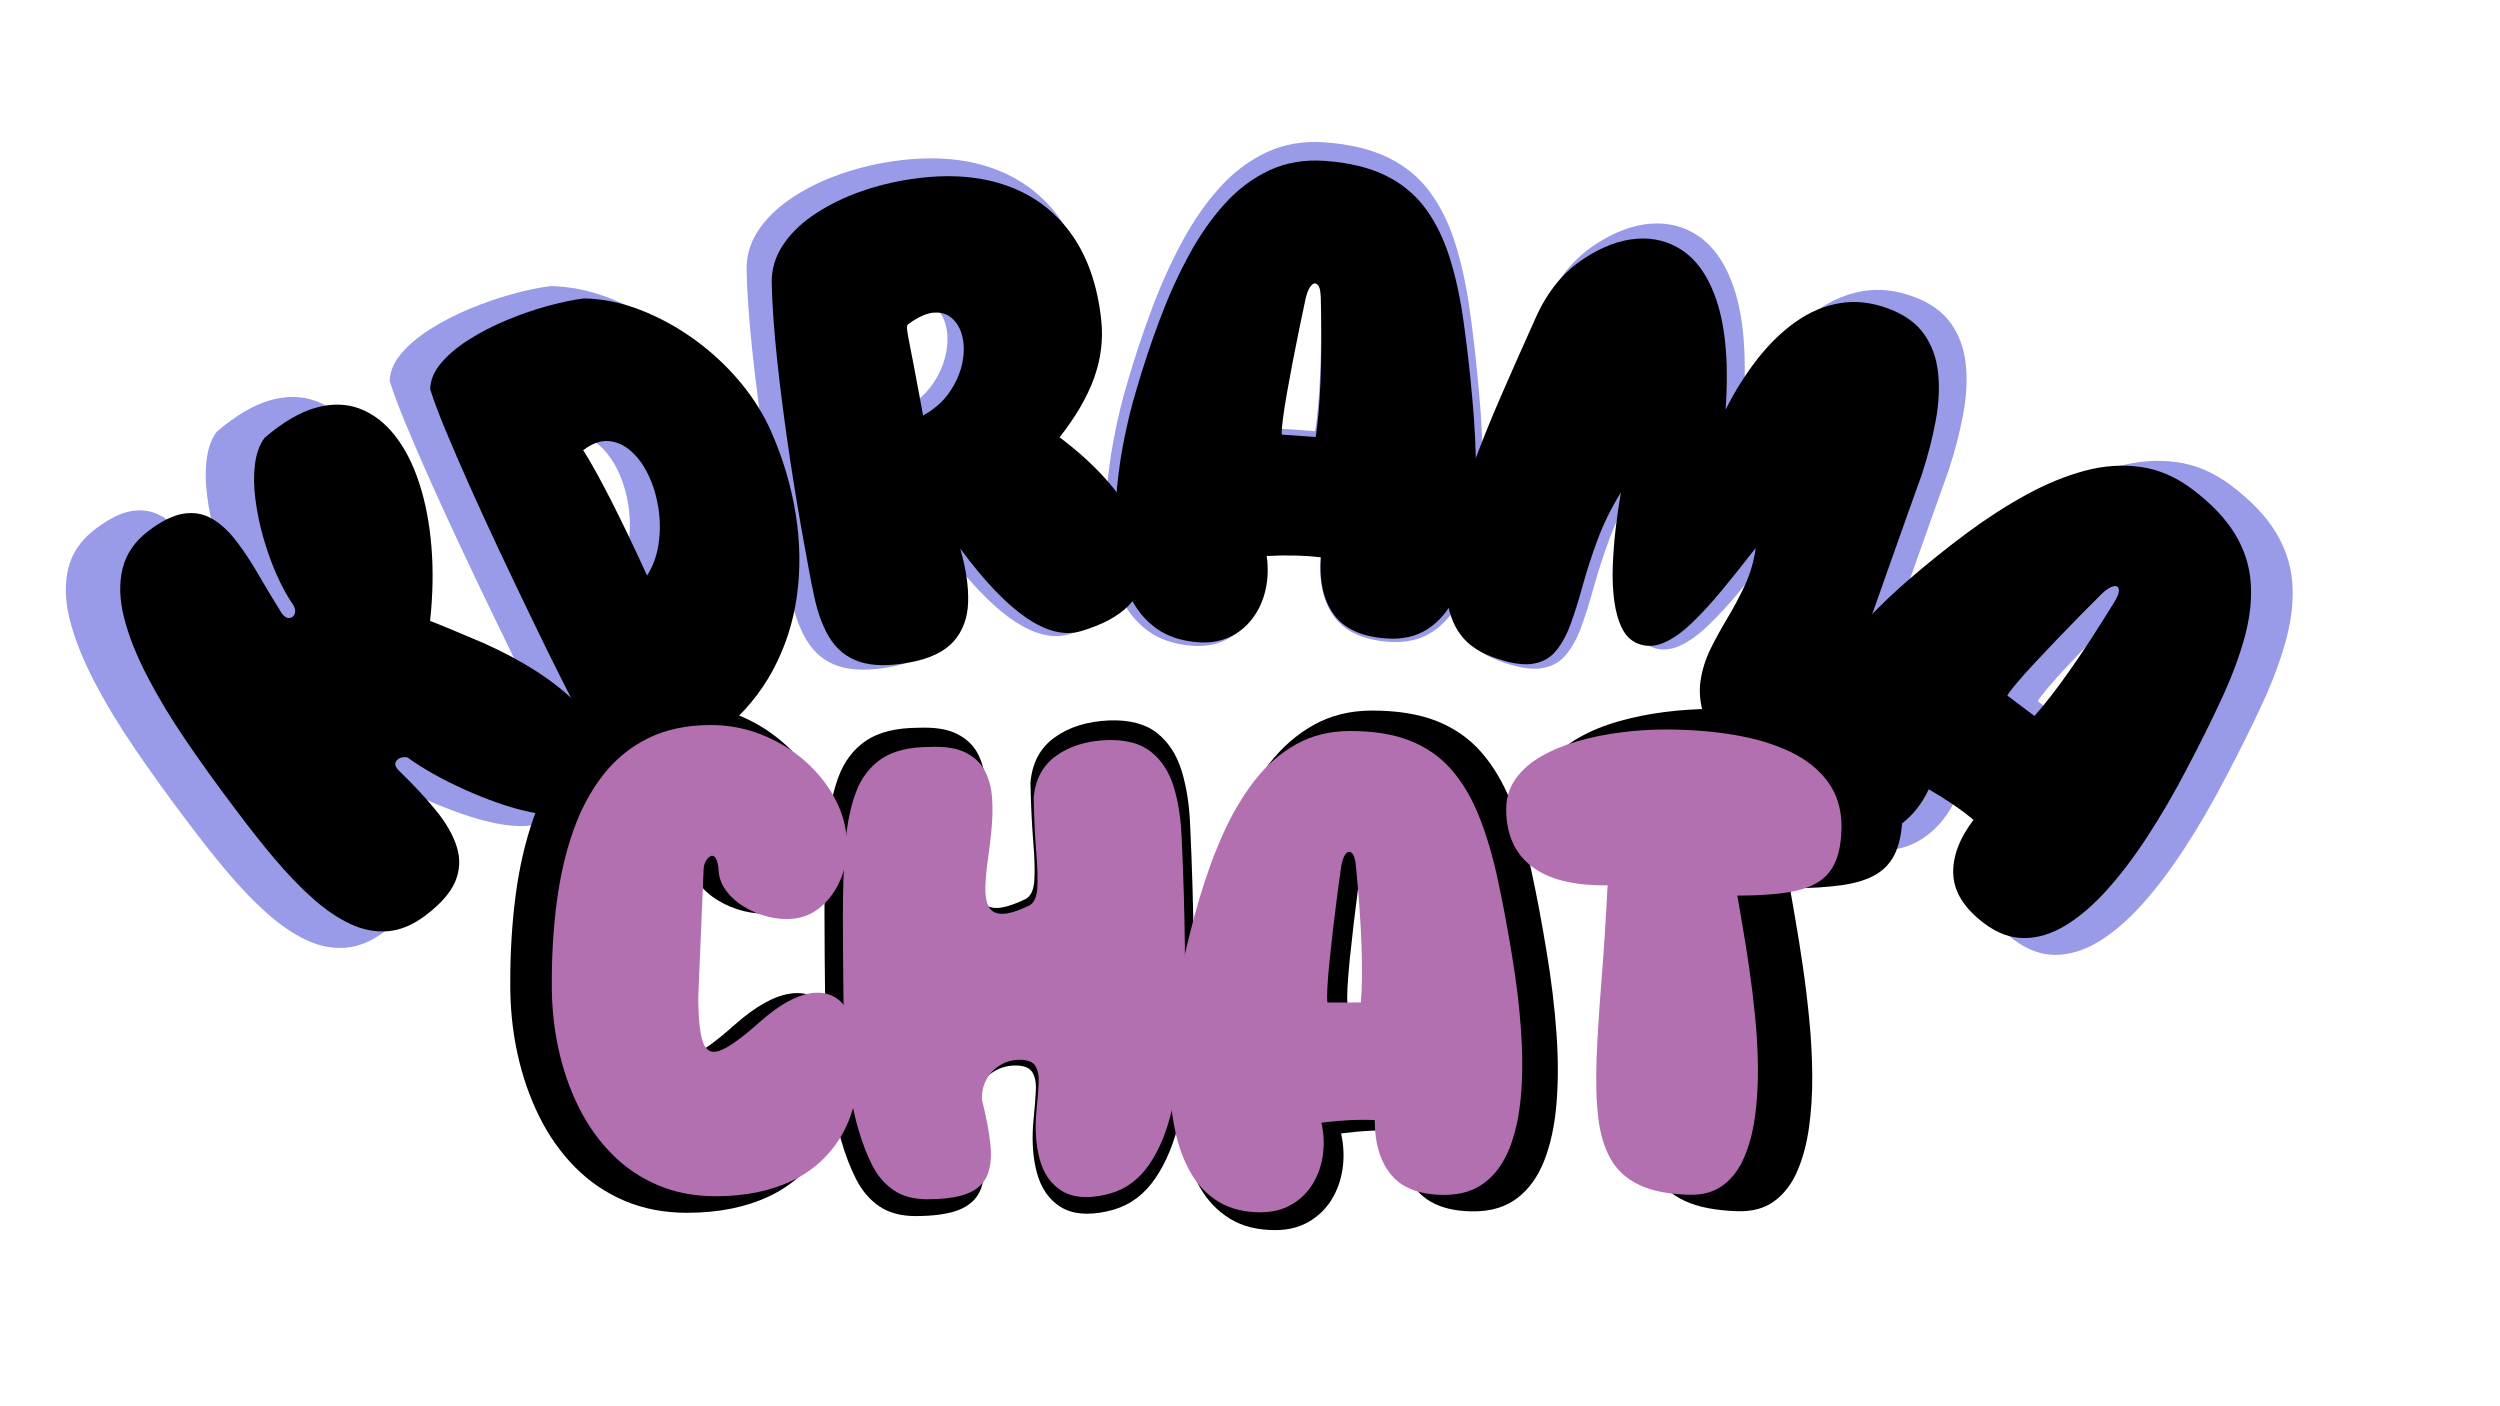<svg xmlns="http://www.w3.org/2000/svg" xmlns:xlink="http://www.w3.org/1999/xlink" width="1920" zoomAndPan="magnify" viewBox="0 0 1440 810" height="1080" preserveAspectRatio="xMidYMid meet" version="1.0"><defs><g/></defs><g fill="#999ae8" fill-opacity="1"><g transform="translate(172.165, 576.844)"><g><path d="M 52.391 -217.891 C 58.398 -215.617 69.156 -211.156 84.656 -204.5 C 96.133 -199.395 106.645 -193.797 116.188 -187.703 C 125.727 -181.609 133.844 -175.188 140.531 -168.438 C 147.227 -161.695 152.031 -154.785 154.938 -147.703 C 157.844 -140.617 158.395 -133.5 156.594 -126.344 C 154.801 -119.195 150.141 -112.219 142.609 -105.406 C 139.922 -102.895 136.047 -101.469 130.984 -101.125 C 125.922 -100.781 120.16 -101.258 113.703 -102.562 C 107.254 -103.863 100.52 -105.738 93.5 -108.188 C 86.488 -110.645 79.539 -113.43 72.656 -116.547 C 65.77 -119.66 59.398 -122.883 53.547 -126.219 C 47.691 -129.551 42.766 -132.711 38.766 -135.703 C 35.742 -136.117 33.547 -135.453 32.172 -133.703 C 30.805 -131.953 31.316 -129.914 33.703 -127.594 C 42.547 -119.07 50.016 -111.051 56.109 -103.531 C 62.203 -96.02 66.344 -88.727 68.531 -81.656 C 70.719 -74.594 70.395 -67.688 67.562 -60.938 C 64.738 -54.195 58.789 -47.391 49.719 -40.516 C 42.156 -34.785 34.609 -31.602 27.078 -30.969 C 19.547 -30.344 11.984 -31.797 4.391 -35.328 C -3.191 -38.867 -10.801 -44.047 -18.438 -50.859 C -26.07 -57.68 -33.742 -65.664 -41.453 -74.812 C -49.172 -83.957 -56.957 -93.812 -64.812 -104.375 C -75.488 -118.488 -85.422 -132.289 -94.609 -145.781 C -103.805 -159.27 -111.645 -172.281 -118.125 -184.812 C -124.613 -197.352 -129.227 -209.047 -131.969 -219.891 C -134.707 -230.742 -134.992 -240.602 -132.828 -249.469 C -130.672 -258.332 -125.461 -265.895 -117.203 -272.156 C -109.242 -278.188 -102.156 -281.648 -95.938 -282.547 C -89.719 -283.453 -84.055 -282.426 -78.953 -279.469 C -73.859 -276.508 -69.051 -272.098 -64.531 -266.234 C -60.02 -260.379 -55.555 -253.648 -51.141 -246.047 C -46.723 -238.441 -41.973 -230.547 -36.891 -222.359 C -35.43 -220.441 -33.945 -219.535 -32.438 -219.641 C -30.938 -219.754 -29.859 -220.531 -29.203 -221.969 C -28.555 -223.414 -28.77 -225.16 -29.844 -227.203 C -33.469 -232.391 -36.848 -238.52 -39.984 -245.594 C -43.117 -252.664 -45.805 -260.145 -48.047 -268.031 C -50.285 -275.914 -51.895 -283.691 -52.875 -291.359 C -53.852 -299.035 -53.922 -306.086 -53.078 -312.516 C -52.234 -318.941 -50.316 -324.156 -47.328 -328.156 C -36.367 -337.57 -26.078 -343.625 -16.453 -346.312 C -6.836 -349 1.973 -348.82 9.984 -345.781 C 18.004 -342.738 25.051 -337.363 31.125 -329.656 C 37.195 -321.957 42.109 -312.391 45.859 -300.953 C 49.609 -289.523 52.062 -276.754 53.219 -262.641 C 54.383 -248.535 54.109 -233.617 52.391 -217.891 Z M 52.391 -217.891 "/></g></g></g><g fill="#999ae8" fill-opacity="1"><g transform="translate(316.345, 462.424)"><g><path d="M 113.734 -216.969 C 120.805 -200.738 125.672 -184.27 128.328 -167.562 C 130.992 -150.863 131.242 -134.562 129.078 -118.656 C 126.922 -102.758 122.117 -87.844 114.672 -73.906 C 107.234 -59.969 97.004 -47.676 83.984 -37.031 C 78.578 -34.258 72.727 -31.781 66.438 -29.594 C 60.156 -27.406 53.836 -25.688 47.484 -24.438 C 41.129 -23.188 35.066 -22.609 29.297 -22.703 C 23.523 -22.805 18.504 -23.719 14.234 -25.438 C 9.973 -27.164 6.812 -29.926 4.75 -33.719 C -0.082 -43.207 -5.547 -54 -11.641 -66.094 C -17.742 -78.195 -24.051 -91 -30.562 -104.5 C -37.082 -118.008 -43.551 -131.566 -49.969 -145.172 C -56.383 -158.785 -62.379 -171.828 -67.953 -184.297 C -73.523 -196.766 -78.406 -208.051 -82.594 -218.156 C -86.789 -228.258 -89.883 -236.531 -91.875 -242.969 C -91.75 -248.383 -89.57 -253.602 -85.344 -258.625 C -81.125 -263.645 -75.586 -268.336 -68.734 -272.703 C -61.891 -277.078 -54.352 -280.984 -46.125 -284.422 C -37.906 -287.867 -29.703 -290.723 -21.516 -292.984 C -13.328 -295.254 -5.895 -296.805 0.781 -297.641 C 12.039 -297.441 23.352 -295.133 34.719 -290.719 C 46.094 -286.301 56.91 -280.395 67.172 -273 C 77.43 -265.602 86.578 -257.109 94.609 -247.516 C 102.648 -237.922 109.023 -227.738 113.734 -216.969 Z M 0.297 -206.188 C 9.453 -191.844 22.289 -166.68 38.812 -130.703 C 42.457 -136.566 44.773 -143.023 45.766 -150.078 C 46.754 -157.141 46.695 -164.223 45.594 -171.328 C 44.5 -178.43 42.551 -184.957 39.75 -190.906 C 36.957 -196.863 33.504 -201.707 29.391 -205.438 C 25.273 -209.164 20.738 -211.254 15.781 -211.703 C 10.82 -212.16 5.66 -210.32 0.297 -206.188 Z M 0.297 -206.188 "/></g></g></g><g fill="#999ae8" fill-opacity="1"><g transform="translate(453.067, 395.106)"><g><path d="M 150.359 -146.625 C 161.68 -138.156 171.367 -129.289 179.422 -120.031 C 187.484 -110.77 193.523 -101.625 197.547 -92.594 C 201.578 -83.562 203.207 -74.992 202.438 -66.891 C 201.676 -58.785 198.125 -51.516 191.781 -45.078 C 185.438 -38.648 175.859 -33.555 163.047 -29.797 C 143.391 -24.148 119.211 -40.742 90.516 -79.578 C 94.016 -67.492 95.602 -56.695 95.281 -47.188 C 94.969 -37.688 92.035 -29.828 86.484 -23.609 C 80.941 -17.391 72.016 -13.156 59.703 -10.906 C 47.516 -8.688 37.551 -8.863 29.812 -11.438 C 22.082 -14.008 16.008 -18.938 11.594 -26.219 C 7.176 -33.508 3.883 -43.062 1.719 -54.875 C 1.301 -56.469 0.633 -59.781 -0.281 -64.812 C -1.207 -69.852 -2.336 -76.039 -3.672 -83.375 C -5.016 -90.719 -6.391 -98.598 -7.797 -107.016 C -9.203 -115.43 -10.535 -123.77 -11.797 -132.031 C -15.316 -155.551 -18.008 -176.297 -19.875 -194.266 C -21.75 -212.242 -22.805 -227.504 -23.047 -240.047 C -23.078 -247.891 -20.938 -255.156 -16.625 -261.844 C -12.32 -268.539 -6.383 -274.539 1.188 -279.844 C 8.758 -285.156 17.352 -289.656 26.969 -293.344 C 36.582 -297.031 46.625 -299.766 57.094 -301.547 C 79.281 -305.336 98.836 -304.539 115.766 -299.156 C 132.691 -293.77 146.305 -284.145 156.609 -270.281 C 166.91 -256.426 173.203 -238.648 175.484 -216.953 C 176.711 -205.359 175.285 -193.848 171.203 -182.422 C 167.117 -171.004 160.172 -159.07 150.359 -146.625 Z M 58.922 -214.547 C 58.504 -213.961 58.359 -212.973 58.484 -211.578 C 58.617 -210.191 59.047 -207.703 59.766 -204.109 C 60.484 -200.516 61.52 -195.176 62.875 -188.094 C 64.238 -181.008 66 -171.562 68.156 -159.75 C 74.688 -163.383 79.844 -167.863 83.625 -173.188 C 87.406 -178.508 90 -184.023 91.406 -189.734 C 92.812 -195.453 93.062 -200.766 92.156 -205.672 C 91.258 -210.586 89.344 -214.547 86.406 -217.547 C 83.477 -220.555 79.723 -221.961 75.141 -221.766 C 70.555 -221.566 65.148 -219.16 58.922 -214.547 Z M 58.922 -214.547 "/></g></g></g><g fill="#999ae8" fill-opacity="1"><g transform="translate(620.787, 356.756)"><g><path d="M 231.125 -130.891 C 232.625 -114.68 233.348 -99.223 233.297 -84.516 C 233.254 -69.816 232.258 -56.391 230.312 -44.234 C 228.363 -32.086 225.258 -21.602 221 -12.781 C 216.75 -3.969 211.164 2.691 204.25 7.203 C 197.344 11.723 188.969 13.629 179.125 12.922 C 164.375 11.848 153.883 7.031 147.656 -1.531 C 141.426 -10.094 138.828 -21.555 139.859 -35.922 C 135.086 -36.523 129.977 -36.895 124.531 -37.031 C 119.094 -37.164 113.328 -37.078 107.234 -36.766 C 108.223 -29.578 107.977 -22.773 106.5 -16.359 C 105.031 -9.941 102.469 -4.27 98.812 0.656 C 95.164 5.594 90.551 9.379 84.969 12.016 C 79.395 14.66 73.082 15.727 66.031 15.219 C 55.938 14.488 47.539 11.723 40.844 6.922 C 34.156 2.129 28.938 -4.133 25.188 -11.875 C 21.438 -19.625 18.875 -28.457 17.5 -38.375 C 16.125 -48.301 15.77 -58.816 16.438 -69.922 C 17.113 -81.035 18.523 -92.281 20.672 -103.656 C 22.828 -115.039 25.5 -126.066 28.688 -136.734 C 32.883 -151.129 37.57 -165.238 42.75 -179.062 C 47.938 -192.883 53.742 -205.742 60.172 -217.641 C 66.609 -229.535 73.82 -239.914 81.812 -248.781 C 89.812 -257.645 98.828 -264.41 108.859 -269.078 C 118.891 -273.754 130.023 -275.648 142.266 -274.766 C 156.629 -273.723 168.68 -270.852 178.422 -266.156 C 188.16 -261.469 196.129 -255.035 202.328 -246.859 C 208.523 -238.68 213.461 -228.879 217.141 -217.453 C 220.816 -206.023 223.68 -193.07 225.734 -178.594 C 227.797 -164.125 229.594 -148.223 231.125 -130.891 Z M 116.297 -109.875 L 136.734 -108.406 C 138.141 -117.426 139.117 -128.859 139.672 -142.703 C 140.234 -156.547 140.301 -172.863 139.875 -191.656 C 139.812 -195.977 139.191 -198.781 138.016 -200.062 C 136.836 -201.344 135.562 -201.273 134.188 -199.859 C 132.812 -198.441 131.688 -195.926 130.812 -192.312 C 129.664 -187.062 128.41 -181.129 127.047 -174.516 C 125.68 -167.898 124.344 -161.188 123.031 -154.375 C 121.719 -147.562 120.523 -141.117 119.453 -135.047 C 118.379 -128.973 117.551 -123.703 116.969 -119.234 C 116.395 -114.773 116.172 -111.656 116.297 -109.875 Z M 116.297 -109.875 "/></g></g></g><g fill="#999ae8" fill-opacity="1"><g transform="translate(804.751, 359.037)"><g><path d="M 266.719 54.125 C 263.789 61.938 259.566 68.25 254.047 73.062 C 248.523 77.883 242.375 81.219 235.594 83.062 C 228.82 84.906 222.129 85.191 215.516 83.922 C 208.91 82.648 203 79.785 197.781 75.328 C 192.57 70.879 188.805 64.91 186.484 57.422 C 184.086 49.785 183.391 42.641 184.391 35.984 C 185.398 29.336 187.441 22.91 190.516 16.703 C 193.586 10.504 197 4.297 200.75 -1.922 C 204.5 -8.148 207.973 -14.711 211.172 -21.609 C 214.367 -28.516 216.52 -35.945 217.625 -43.906 C 210.562 -34.801 203.812 -26.359 197.375 -18.578 C 190.945 -10.805 184.836 -4.16 179.047 1.359 C 173.266 6.879 167.707 10.801 162.375 13.125 C 157.051 15.457 151.906 15.691 146.938 13.828 C 142.676 12.223 139.41 9.141 137.141 4.578 C 134.867 0.016 133.289 -5.5 132.406 -11.969 C 131.531 -18.445 131.234 -25.484 131.516 -33.078 C 131.805 -40.672 132.398 -48.281 133.297 -55.906 C 134.203 -63.531 135.242 -70.703 136.422 -77.422 C 130.504 -67.766 125.773 -58.129 122.234 -48.516 C 118.691 -38.91 115.723 -29.758 113.328 -21.062 C 110.941 -12.375 108.516 -4.645 106.047 2.125 C 103.578 8.895 100.5 14.395 96.812 18.625 C 93.133 22.852 88.266 25.312 82.203 26 C 76.141 26.695 68.191 25.203 58.359 21.516 C 49.254 18.098 42.547 12.941 38.234 6.047 C 33.93 -0.836 31.594 -9.176 31.219 -18.969 C 30.844 -28.77 32.035 -39.77 34.797 -51.969 C 37.555 -64.164 41.461 -77.281 46.516 -91.312 C 51.578 -105.344 57.488 -120.102 64.25 -135.594 C 71.008 -151.094 78.055 -166.984 85.391 -183.266 C 92.422 -198.734 102.082 -210.438 114.375 -218.375 C 125.125 -225.426 135.613 -229.359 145.844 -230.172 C 156.07 -230.984 165.281 -228.633 173.469 -223.125 C 181.664 -217.625 188.086 -208.805 192.734 -196.672 C 199.285 -179.629 201.535 -156.5 199.484 -127.281 C 205.234 -138.633 211.664 -148.848 218.781 -157.922 C 225.906 -166.992 233.641 -174.453 241.984 -180.297 C 250.328 -186.148 259.176 -189.852 268.531 -191.406 C 277.883 -192.957 287.648 -191.82 297.828 -188 C 307.18 -184.488 314.207 -179.457 318.906 -172.906 C 323.602 -166.352 326.457 -158.664 327.469 -149.844 C 328.488 -141.031 328.039 -131.375 326.125 -120.875 C 324.207 -110.383 321.375 -99.43 317.625 -88.016 C 315.438 -81.816 312.691 -74.133 309.391 -64.969 C 306.086 -55.812 302.555 -45.863 298.797 -35.125 C 295.035 -24.383 291.203 -13.531 287.297 -2.562 C 283.391 8.395 279.66 18.773 276.109 28.578 C 272.555 38.379 269.426 46.895 266.719 54.125 Z M 266.719 54.125 "/></g></g></g><g fill="#999ae8" fill-opacity="1"><g transform="translate(1016.399, 433.024)"><g><path d="M 265.156 15.641 C 257.613 30.055 249.828 43.422 241.797 55.734 C 233.773 68.055 225.645 78.789 217.406 87.938 C 209.164 97.082 200.863 104.203 192.5 109.297 C 184.145 114.391 175.836 116.953 167.578 116.984 C 159.328 117.016 151.266 114.062 143.391 108.125 C 131.578 99.219 125.383 89.477 124.812 78.906 C 124.238 68.332 128.285 57.297 136.953 45.797 C 133.266 42.691 129.176 39.602 124.688 36.531 C 120.195 33.469 115.301 30.41 110 27.359 C 106.938 33.93 103.039 39.508 98.312 44.094 C 93.594 48.688 88.359 52.062 82.609 54.219 C 76.867 56.383 70.938 57.062 64.812 56.25 C 58.695 55.438 52.816 52.898 47.172 48.641 C 39.098 42.547 33.551 35.672 30.531 28.016 C 27.52 20.359 26.539 12.258 27.594 3.719 C 28.656 -4.82 31.301 -13.629 35.531 -22.703 C 39.77 -31.785 45.188 -40.812 51.781 -49.781 C 58.383 -58.75 65.676 -67.422 73.656 -75.797 C 81.645 -84.18 89.875 -91.988 98.344 -99.219 C 109.695 -109.031 121.301 -118.332 133.156 -127.125 C 145.008 -135.926 156.867 -143.57 168.734 -150.062 C 180.598 -156.562 192.289 -161.359 203.812 -164.453 C 215.344 -167.555 226.586 -168.344 237.547 -166.812 C 248.504 -165.281 258.879 -160.82 268.672 -153.438 C 280.172 -144.758 288.734 -135.805 294.359 -126.578 C 299.992 -117.348 303.191 -107.617 303.953 -97.391 C 304.723 -87.16 303.547 -76.25 300.422 -64.656 C 297.305 -53.07 292.68 -40.645 286.547 -27.375 C 280.41 -14.102 273.281 0.234 265.156 15.641 Z M 157.328 -29.109 L 173.688 -16.766 C 179.758 -23.578 186.789 -32.645 194.781 -43.969 C 202.77 -55.289 211.691 -68.953 221.547 -84.953 C 223.828 -88.617 224.82 -91.305 224.531 -93.016 C 224.25 -94.734 223.145 -95.367 221.219 -94.922 C 219.301 -94.473 216.988 -92.973 214.281 -90.422 C 210.477 -86.641 206.203 -82.344 201.453 -77.531 C 196.711 -72.719 191.941 -67.805 187.141 -62.797 C 182.336 -57.797 177.832 -53.035 173.625 -48.516 C 169.426 -43.992 165.875 -40.016 162.969 -36.578 C 160.062 -33.148 158.18 -30.66 157.328 -29.109 Z M 157.328 -29.109 "/></g></g></g><g fill="#000000" fill-opacity="1"><g transform="translate(282.604, 698.773)"><g><path d="M 202.156 -82.953 C 202.195 -64.984 198.539 -49.832 191.188 -37.5 C 183.832 -25.164 173.516 -15.875 160.234 -9.625 C 146.961 -3.375 131.344 -0.234 113.375 -0.203 C 100.164 -0.18 88.129 -2.469 77.266 -7.062 C 66.41 -11.664 56.867 -18.129 48.641 -26.453 C 40.41 -34.785 33.531 -44.523 28 -55.672 C 22.469 -66.828 18.273 -78.945 15.422 -92.031 C 12.578 -105.125 11.207 -118.727 11.312 -132.844 C 11.281 -150.289 12.305 -167.004 14.391 -182.984 C 16.484 -198.973 19.859 -213.645 24.516 -227 C 29.172 -240.363 35.344 -251.988 43.031 -261.875 C 50.719 -271.77 60.07 -279.453 71.094 -284.922 C 82.125 -290.398 95.082 -293.156 109.969 -293.188 C 120.875 -293.207 131.332 -291.27 141.344 -287.375 C 151.363 -283.477 160.359 -278.07 168.328 -271.156 C 176.297 -264.238 182.66 -256.289 187.422 -247.312 C 192.191 -238.344 194.719 -228.789 195 -218.656 C 195.133 -211.469 193.828 -204.5 191.078 -197.75 C 188.328 -191.008 184.422 -185.359 179.359 -180.797 C 174.305 -176.234 168.379 -173.562 161.578 -172.781 C 156.441 -172.25 151.176 -172.648 145.781 -173.984 C 140.395 -175.328 135.359 -177.438 130.672 -180.312 C 125.984 -183.195 122.191 -186.688 119.297 -190.781 C 116.398 -194.883 114.945 -199.441 114.938 -204.453 C 114.414 -207.91 113.672 -210.117 112.703 -211.078 C 111.742 -212.047 110.719 -212.176 109.625 -211.469 C 108.539 -210.758 107.613 -209.633 106.844 -208.094 C 106.07 -206.551 105.688 -204.945 105.688 -203.281 L 102.391 -124.344 C 102.41 -110.613 103.414 -101.055 105.406 -95.672 C 107.406 -90.285 111.16 -88.754 116.672 -91.078 C 122.191 -93.398 130.203 -99.25 140.703 -108.625 C 152.504 -119.039 163.02 -124.961 172.25 -126.391 C 181.488 -127.828 188.773 -124.895 194.109 -117.594 C 199.453 -110.289 202.133 -98.742 202.156 -82.953 Z M 202.156 -82.953 "/></g></g></g><g fill="#000000" fill-opacity="1"><g transform="translate(463.669, 698.444)"><g><path d="M 221.938 -221.391 C 223 -198.297 223.645 -176.223 223.875 -155.172 C 224.113 -134.129 223.57 -114.688 222.25 -96.844 C 220.938 -79.008 218.461 -63.285 214.828 -49.672 C 211.203 -36.055 206.094 -25.039 199.5 -16.625 C 192.906 -8.207 184.41 -2.898 174.016 -0.703 C 162.848 1.754 153.926 0.906 147.25 -3.25 C 140.57 -7.406 136.004 -14.004 133.547 -23.047 C 131.098 -32.086 130.504 -42.707 131.766 -54.906 C 132.398 -60.938 132.805 -66.164 132.984 -70.594 C 133.172 -75.031 132.457 -78.492 130.844 -80.984 C 129.238 -83.484 126 -84.727 121.125 -84.719 C 116.758 -84.707 112.75 -83.609 109.094 -81.422 C 105.438 -79.242 102.582 -76.289 100.531 -72.562 C 98.488 -68.832 97.539 -64.594 97.688 -59.844 C 100.531 -48.688 102.312 -39.191 103.031 -31.359 C 103.75 -23.535 102.988 -17.18 100.75 -12.297 C 98.508 -7.422 94.438 -3.82 88.531 -1.5 C 82.633 0.82 74.363 1.992 63.719 2.016 C 55.375 2.023 48.441 0.176 42.922 -3.531 C 37.398 -7.25 32.93 -12.441 29.516 -19.109 C 26.109 -25.773 23.176 -33.406 20.719 -42 C 17.488 -53.164 15.219 -65.516 13.906 -79.047 C 12.594 -92.578 11.828 -107.172 11.609 -122.828 C 11.391 -138.484 11.266 -155.164 11.234 -172.875 C 11.203 -189.051 11.656 -203.688 12.594 -216.781 C 13.539 -229.875 15.703 -241.07 19.078 -250.375 C 22.461 -259.688 27.805 -266.816 35.109 -271.766 C 42.422 -276.723 52.492 -279.219 65.328 -279.25 C 74.691 -279.645 82.102 -278.469 87.562 -275.719 C 93.02 -272.969 97.004 -269.188 99.516 -264.375 C 102.023 -259.57 103.508 -254.086 103.969 -247.922 C 104.438 -241.766 104.359 -235.383 103.734 -228.781 C 103.109 -222.176 102.348 -215.758 101.453 -209.531 C 100.566 -203.301 100.031 -197.648 99.844 -192.578 C 99.664 -187.516 100.285 -183.441 101.703 -180.359 C 103.117 -177.285 105.785 -175.656 109.703 -175.469 C 113.617 -175.281 119.289 -176.93 126.719 -180.422 C 129.926 -181.953 131.719 -185.539 132.094 -191.188 C 132.469 -196.844 132.258 -204.414 131.469 -213.906 C 130.688 -223.406 130.156 -234.57 129.875 -247.406 C 130.75 -258.82 135.348 -267.551 143.672 -273.594 C 152.004 -279.645 162.523 -282.941 175.234 -283.484 C 186.91 -283.891 196.055 -281.5 202.672 -276.312 C 209.297 -271.133 214.062 -263.832 216.969 -254.406 C 219.875 -244.977 221.531 -233.973 221.938 -221.391 Z M 221.938 -221.391 "/></g></g></g><g fill="#000000" fill-opacity="1"><g transform="translate(666.679, 698.075)"><g><path d="M 224.188 -149.781 C 226.906 -133.5 228.789 -117.91 229.844 -103.016 C 230.906 -88.129 230.898 -74.461 229.828 -62.016 C 228.766 -49.566 226.41 -38.719 222.766 -29.469 C 219.117 -20.219 213.961 -13.051 207.297 -7.969 C 200.641 -2.895 192.305 -0.348 182.297 -0.328 C 167.285 -0.305 156.305 -4.395 149.359 -12.594 C 142.41 -20.789 138.926 -32.203 138.906 -46.828 C 134.031 -47.078 128.832 -47.066 123.312 -46.797 C 117.789 -46.535 111.953 -46.016 105.797 -45.234 C 107.348 -38.055 107.613 -31.16 106.594 -24.547 C 105.582 -17.93 103.41 -11.988 100.078 -6.719 C 96.754 -1.457 92.367 2.719 86.922 5.812 C 81.473 8.906 75.156 10.457 67.969 10.469 C 57.695 10.488 49 8.32 41.875 3.969 C 34.75 -0.383 28.992 -6.344 24.609 -13.906 C 20.234 -21.469 16.977 -30.219 14.844 -40.156 C 12.719 -50.102 11.578 -60.723 11.422 -72.016 C 11.273 -83.305 11.863 -94.789 13.188 -106.469 C 14.52 -118.156 16.395 -129.52 18.812 -140.562 C 21.988 -155.457 25.68 -170.094 29.891 -184.469 C 34.098 -198.844 39.016 -212.289 44.641 -224.812 C 50.266 -237.344 56.785 -248.395 64.203 -257.969 C 71.629 -267.539 80.242 -275.062 90.047 -280.531 C 99.859 -286.008 110.988 -288.758 123.438 -288.781 C 138.07 -288.812 150.492 -286.816 160.703 -282.797 C 170.91 -278.773 179.457 -272.852 186.344 -265.031 C 193.227 -257.207 198.957 -247.648 203.531 -236.359 C 208.102 -225.078 211.973 -212.191 215.141 -197.703 C 218.316 -183.211 221.332 -167.238 224.188 -149.781 Z M 109.5 -119.938 L 130.297 -119.969 C 131.047 -129.207 131.188 -140.852 130.719 -154.906 C 130.25 -168.957 129.094 -185.484 127.25 -204.484 C 126.863 -208.836 126.023 -211.617 124.734 -212.828 C 123.453 -214.047 122.172 -213.883 120.891 -212.344 C 119.609 -210.812 118.648 -208.188 118.016 -204.469 C 117.254 -199.07 116.43 -192.969 115.547 -186.156 C 114.66 -179.352 113.805 -172.453 112.984 -165.453 C 112.16 -158.461 111.43 -151.852 110.797 -145.625 C 110.172 -139.406 109.734 -134.02 109.484 -129.469 C 109.242 -124.914 109.25 -121.738 109.5 -119.938 Z M 109.5 -119.938 "/></g></g></g><g fill="#000000" fill-opacity="1"><g transform="translate(876.234, 697.694)"><g><path d="M 219.609 -228.906 C 219.492 -220.051 218.223 -212.797 215.797 -207.141 C 213.367 -201.492 209.625 -197.156 204.562 -194.125 C 199.5 -191.102 192.859 -189.004 184.641 -187.828 C 176.43 -186.66 166.488 -186.066 154.812 -186.047 C 155.594 -181.422 156.664 -175.195 158.031 -167.375 C 159.395 -159.551 160.789 -150.766 162.219 -141.016 C 163.645 -131.266 164.879 -121.031 165.922 -110.312 C 166.973 -99.594 167.539 -88.941 167.625 -78.359 C 167.707 -67.773 167.082 -57.734 165.75 -48.234 C 164.414 -38.734 162.148 -30.32 158.953 -23 C 155.766 -15.688 151.379 -9.969 145.797 -5.844 C 140.223 -1.727 133.203 0.207 124.734 -0.031 C 112.035 -0.395 101.801 -2.398 94.031 -6.047 C 86.258 -9.691 80.344 -14.973 76.281 -21.891 C 72.227 -28.805 69.582 -37.492 68.344 -47.953 C 67.113 -58.422 66.773 -70.711 67.328 -84.828 C 67.879 -98.941 68.875 -114.945 70.312 -132.844 C 71.75 -150.75 73.031 -170.617 74.156 -192.453 C 53.238 -192.148 37.508 -196.062 26.969 -204.188 C 16.426 -212.32 11.141 -224.148 11.109 -239.672 C 11.098 -246.859 13.047 -253.188 16.953 -258.656 C 20.859 -264.125 26.176 -268.785 32.906 -272.641 C 39.633 -276.504 47.266 -279.66 55.797 -282.109 C 64.328 -284.566 73.207 -286.379 82.438 -287.547 C 91.676 -288.723 100.723 -289.32 109.578 -289.344 C 124.586 -289.363 138.703 -288.297 151.922 -286.141 C 165.148 -283.984 176.836 -280.539 186.984 -275.812 C 197.141 -271.082 205.113 -264.836 210.906 -257.078 C 216.695 -249.328 219.598 -239.938 219.609 -228.906 Z M 219.609 -228.906 "/></g></g></g><g fill="#000000" fill-opacity="1"><g transform="translate(197.615, 565.992)"><g><path d="M 50.109 -208.344 C 55.848 -206.164 66.133 -201.898 80.969 -195.547 C 91.938 -190.672 101.977 -185.312 111.094 -179.469 C 120.207 -173.633 127.961 -167.492 134.359 -161.047 C 140.766 -154.598 145.359 -147.988 148.141 -141.219 C 150.922 -134.445 151.453 -127.645 149.734 -120.812 C 148.016 -113.977 143.555 -107.301 136.359 -100.781 C 133.785 -98.383 130.082 -97.02 125.25 -96.688 C 120.414 -96.352 114.91 -96.805 108.734 -98.047 C 102.555 -99.297 96.113 -101.094 89.406 -103.438 C 82.695 -105.789 76.051 -108.457 69.469 -111.438 C 62.895 -114.414 56.805 -117.5 51.203 -120.688 C 45.609 -123.883 40.891 -126.906 37.047 -129.75 C 34.18 -130.145 32.094 -129.504 30.781 -127.828 C 29.469 -126.16 29.957 -124.223 32.25 -122.016 C 40.688 -113.859 47.82 -106.18 53.656 -98.984 C 59.488 -91.797 63.445 -84.82 65.531 -78.062 C 67.625 -71.301 67.316 -64.695 64.609 -58.25 C 61.898 -51.812 56.211 -45.312 47.547 -38.75 C 40.316 -33.27 33.098 -30.227 25.891 -29.625 C 18.691 -29.02 11.461 -30.406 4.203 -33.781 C -3.055 -37.164 -10.332 -42.117 -17.625 -48.641 C -24.926 -55.172 -32.266 -62.805 -39.641 -71.547 C -47.016 -80.297 -54.445 -89.707 -61.938 -99.781 C -72.164 -113.281 -81.672 -126.477 -90.453 -139.375 C -99.242 -152.281 -106.738 -164.727 -112.938 -176.719 C -119.145 -188.719 -123.555 -199.898 -126.172 -210.266 C -128.797 -220.641 -129.07 -230.062 -127 -238.531 C -124.926 -247 -119.941 -254.227 -112.047 -260.219 C -104.43 -265.977 -97.648 -269.289 -91.703 -270.156 C -85.754 -271.02 -80.344 -270.035 -75.469 -267.203 C -70.594 -264.379 -65.992 -260.164 -61.672 -254.562 C -57.359 -248.957 -53.094 -242.52 -48.875 -235.25 C -44.664 -227.988 -40.125 -220.441 -35.25 -212.609 C -33.852 -210.773 -32.438 -209.91 -31 -210.016 C -29.57 -210.117 -28.547 -210.859 -27.922 -212.234 C -27.305 -213.617 -27.508 -215.289 -28.531 -217.25 C -31.988 -222.207 -35.211 -228.066 -38.203 -234.828 C -41.203 -241.586 -43.773 -248.738 -45.922 -256.281 C -48.066 -263.82 -49.602 -271.258 -50.531 -278.594 C -51.457 -285.926 -51.52 -292.664 -50.719 -298.812 C -49.914 -304.957 -48.086 -309.945 -45.234 -313.781 C -34.766 -322.781 -24.926 -328.562 -15.719 -331.125 C -6.52 -333.695 1.91 -333.523 9.578 -330.609 C 17.242 -327.703 23.977 -322.566 29.781 -315.203 C 35.582 -307.848 40.27 -298.703 43.844 -287.766 C 47.426 -276.828 49.773 -264.613 50.891 -251.125 C 52.004 -237.645 51.742 -223.383 50.109 -208.344 Z M 50.109 -208.344 "/></g></g></g><g fill="#000000" fill-opacity="1"><g transform="translate(335.632, 456.488)"><g><path d="M 108.766 -207.453 C 115.523 -191.941 120.176 -176.195 122.719 -160.219 C 125.258 -144.25 125.492 -128.656 123.422 -113.438 C 121.348 -98.227 116.754 -83.961 109.641 -70.641 C 102.535 -57.328 92.758 -45.582 80.312 -35.406 C 75.133 -32.75 69.539 -30.375 63.531 -28.281 C 57.52 -26.188 51.477 -24.539 45.406 -23.344 C 39.332 -22.156 33.535 -21.613 28.016 -21.719 C 22.504 -21.82 17.707 -22.695 13.625 -24.344 C 9.539 -25.988 6.508 -28.625 4.531 -32.25 C -0.07 -41.312 -5.289 -51.625 -11.125 -63.188 C -16.969 -74.758 -23 -87.004 -29.219 -99.922 C -35.445 -112.836 -41.629 -125.801 -47.766 -138.812 C -53.898 -151.832 -59.629 -164.301 -64.953 -176.219 C -70.273 -188.133 -74.941 -198.922 -78.953 -208.578 C -82.973 -218.242 -85.938 -226.156 -87.844 -232.312 C -87.727 -237.508 -85.648 -242.504 -81.609 -247.297 C -77.566 -252.098 -72.27 -256.582 -65.719 -260.75 C -59.164 -264.926 -51.957 -268.66 -44.094 -271.953 C -36.227 -275.254 -28.379 -277.984 -20.547 -280.141 C -12.723 -282.305 -5.625 -283.789 0.75 -284.594 C 11.508 -284.406 22.328 -282.195 33.203 -277.969 C 44.086 -273.738 54.43 -268.094 64.234 -261.031 C 74.035 -253.969 82.785 -245.848 90.484 -236.672 C 98.18 -227.504 104.273 -217.766 108.766 -207.453 Z M 0.297 -197.156 C 9.055 -183.426 21.32 -159.363 37.094 -124.969 C 40.594 -130.582 42.816 -136.758 43.766 -143.5 C 44.711 -150.25 44.66 -157.02 43.609 -163.812 C 42.566 -170.602 40.703 -176.844 38.016 -182.531 C 35.336 -188.219 32.031 -192.844 28.094 -196.406 C 24.164 -199.977 19.832 -201.984 15.094 -202.422 C 10.352 -202.859 5.422 -201.102 0.297 -197.156 Z M 0.297 -197.156 "/></g></g></g><g fill="#000000" fill-opacity="1"><g transform="translate(466.532, 392.075)"><g><path d="M 143.781 -140.188 C 154.602 -132.102 163.863 -123.629 171.562 -114.766 C 179.258 -105.898 185.035 -97.148 188.891 -88.516 C 192.742 -79.891 194.305 -71.695 193.578 -63.938 C 192.848 -56.188 189.445 -49.238 183.375 -43.094 C 177.312 -36.945 168.156 -32.078 155.906 -28.484 C 137.102 -23.086 113.988 -38.957 86.562 -76.094 C 89.895 -64.539 91.41 -54.219 91.109 -45.125 C 90.805 -36.039 88.004 -28.523 82.703 -22.578 C 77.398 -16.629 68.859 -12.582 57.078 -10.438 C 45.422 -8.301 35.895 -8.461 28.5 -10.922 C 21.113 -13.379 15.305 -18.094 11.078 -25.062 C 6.859 -32.031 3.719 -41.16 1.656 -52.453 C 1.258 -53.984 0.625 -57.156 -0.25 -61.969 C -1.133 -66.789 -2.219 -72.707 -3.5 -79.719 C -4.789 -86.738 -6.109 -94.27 -7.453 -102.312 C -8.797 -110.363 -10.066 -118.336 -11.266 -126.234 C -14.641 -148.723 -17.219 -168.562 -19 -185.75 C -20.789 -202.938 -21.801 -217.523 -22.031 -229.516 C -22.062 -237.016 -20.02 -243.969 -15.906 -250.375 C -11.789 -256.781 -6.109 -262.52 1.141 -267.594 C 8.391 -272.664 16.609 -276.961 25.797 -280.484 C 34.992 -284.004 44.594 -286.613 54.594 -288.312 C 75.801 -291.957 94.492 -291.203 110.672 -286.047 C 126.848 -280.891 139.863 -271.68 149.719 -258.422 C 159.582 -245.172 165.613 -228.18 167.812 -207.453 C 168.969 -196.359 167.594 -185.348 163.688 -174.422 C 159.789 -163.504 153.156 -152.094 143.781 -140.188 Z M 56.344 -205.141 C 55.945 -204.586 55.812 -203.641 55.938 -202.297 C 56.062 -200.961 56.469 -198.578 57.156 -195.141 C 57.844 -191.703 58.832 -186.602 60.125 -179.844 C 61.426 -173.082 63.109 -164.051 65.172 -152.75 C 71.422 -156.219 76.352 -160.492 79.969 -165.578 C 83.582 -170.672 86.055 -175.945 87.391 -181.406 C 88.734 -186.875 88.973 -191.957 88.109 -196.656 C 87.254 -201.352 85.426 -205.133 82.625 -208 C 79.832 -210.875 76.238 -212.219 71.844 -212.031 C 67.457 -211.844 62.289 -209.547 56.344 -205.141 Z M 56.344 -205.141 "/></g></g></g><g fill="#000000" fill-opacity="1"><g transform="translate(627.093, 355.398)"><g><path d="M 221.016 -125.156 C 222.441 -109.656 223.129 -94.875 223.078 -80.812 C 223.035 -66.75 222.078 -53.906 220.203 -42.281 C 218.336 -30.664 215.375 -20.645 211.312 -12.219 C 207.258 -3.789 201.926 2.578 195.312 6.891 C 188.695 11.203 180.68 13.02 171.266 12.344 C 157.172 11.332 147.145 6.734 141.188 -1.453 C 135.227 -9.641 132.742 -20.613 133.734 -34.375 C 129.172 -34.938 124.285 -35.281 119.078 -35.406 C 113.879 -35.539 108.359 -35.457 102.516 -35.156 C 103.484 -28.301 103.266 -21.801 101.859 -15.656 C 100.453 -9.508 98 -4.082 94.5 0.625 C 91 5.344 86.582 8.961 81.25 11.484 C 75.926 14.004 69.883 15.023 63.125 14.547 C 53.477 13.848 45.457 11.207 39.062 6.625 C 32.664 2.039 27.672 -3.953 24.078 -11.359 C 20.492 -18.766 18.047 -27.207 16.734 -36.688 C 15.422 -46.176 15.086 -56.234 15.734 -66.859 C 16.379 -77.484 17.727 -88.234 19.781 -99.109 C 21.832 -109.992 24.379 -120.535 27.422 -130.734 C 31.441 -144.516 35.926 -158.008 40.875 -171.219 C 45.832 -184.438 51.391 -196.734 57.547 -208.109 C 63.703 -219.484 70.598 -229.406 78.234 -237.875 C 85.879 -246.352 94.5 -252.828 104.094 -257.297 C 113.688 -261.766 124.332 -263.578 136.031 -262.734 C 149.77 -261.742 161.289 -259 170.594 -254.5 C 179.906 -250.008 187.52 -243.852 193.438 -236.031 C 199.363 -228.219 204.086 -218.848 207.609 -207.922 C 211.129 -197.004 213.875 -184.625 215.844 -170.781 C 217.82 -156.945 219.547 -141.738 221.016 -125.156 Z M 111.203 -105.062 L 130.734 -103.656 C 132.078 -112.281 133.016 -123.211 133.547 -136.453 C 134.086 -149.691 134.148 -165.289 133.734 -183.25 C 133.68 -187.375 133.094 -190.051 131.969 -191.281 C 130.844 -192.508 129.625 -192.445 128.312 -191.094 C 127 -189.738 125.91 -187.332 125.047 -183.875 C 123.973 -178.863 122.781 -173.195 121.469 -166.875 C 120.164 -160.551 118.883 -154.129 117.625 -147.609 C 116.363 -141.086 115.223 -134.926 114.203 -129.125 C 113.18 -123.32 112.395 -118.285 111.844 -114.016 C 111.301 -109.754 111.086 -106.77 111.203 -105.062 Z M 111.203 -105.062 "/></g></g></g><g fill="#000000" fill-opacity="1"><g transform="translate(803.209, 357.622)"><g><path d="M 255.016 51.75 C 252.211 59.219 248.176 65.254 242.906 69.859 C 237.633 74.461 231.758 77.648 225.281 79.422 C 218.801 81.191 212.398 81.469 206.078 80.25 C 199.754 79.039 194.098 76.305 189.109 72.047 C 184.129 67.785 180.531 62.07 178.312 54.906 C 176.02 47.594 175.352 40.758 176.312 34.406 C 177.281 28.051 179.227 21.906 182.156 15.969 C 185.094 10.039 188.352 4.102 191.938 -1.844 C 195.531 -7.801 198.859 -14.078 201.922 -20.672 C 204.984 -27.273 207.035 -34.379 208.078 -41.984 C 201.328 -33.297 194.879 -25.227 188.734 -17.781 C 182.586 -10.332 176.742 -3.969 171.203 1.312 C 165.672 6.594 160.359 10.336 155.266 12.547 C 150.172 14.766 145.25 14.984 140.5 13.203 C 136.426 11.672 133.301 8.723 131.125 4.359 C 128.957 0.004 127.453 -5.266 126.609 -11.453 C 125.766 -17.648 125.477 -24.379 125.75 -31.641 C 126.02 -38.898 126.586 -46.172 127.453 -53.453 C 128.316 -60.742 129.312 -67.602 130.438 -74.031 C 124.77 -64.789 120.242 -55.578 116.859 -46.391 C 113.484 -37.203 110.656 -28.453 108.375 -20.141 C 106.094 -11.828 103.77 -4.438 101.406 2.031 C 99.039 8.5 96.098 13.754 92.578 17.797 C 89.066 21.836 84.41 24.188 78.609 24.844 C 72.805 25.508 65.207 24.082 55.812 20.562 C 47.094 17.281 40.676 12.348 36.562 5.766 C 32.445 -0.805 30.207 -8.773 29.844 -18.141 C 29.488 -27.504 30.629 -38.02 33.266 -49.688 C 35.91 -61.352 39.648 -73.895 44.484 -87.312 C 49.328 -100.727 54.977 -114.844 61.438 -129.656 C 67.895 -144.469 74.633 -159.664 81.656 -175.25 C 88.363 -190.031 97.598 -201.219 109.359 -208.812 C 119.629 -215.551 129.656 -219.312 139.438 -220.094 C 149.219 -220.875 158.023 -218.629 165.859 -213.359 C 173.703 -208.098 179.836 -199.664 184.266 -188.062 C 190.555 -171.758 192.711 -149.641 190.734 -121.703 C 196.234 -132.555 202.383 -142.32 209.188 -151 C 216 -159.688 223.391 -166.828 231.359 -172.422 C 239.336 -178.016 247.801 -181.551 256.75 -183.031 C 265.695 -184.52 275.039 -183.438 284.781 -179.781 C 293.719 -176.426 300.43 -171.613 304.922 -165.344 C 309.41 -159.07 312.133 -151.719 313.094 -143.281 C 314.062 -134.852 313.633 -125.625 311.812 -115.594 C 309.988 -105.562 307.285 -95.082 303.703 -84.156 C 301.609 -78.227 298.977 -70.883 295.812 -62.125 C 292.656 -53.375 289.281 -43.863 285.688 -33.594 C 282.102 -23.32 278.441 -12.945 274.703 -2.469 C 270.961 8.008 267.395 17.938 264 27.312 C 260.602 36.695 257.609 44.844 255.016 51.75 Z M 255.016 51.75 "/></g></g></g><g fill="#000000" fill-opacity="1"><g transform="translate(1005.774, 428.466)"><g><path d="M 253.547 14.938 C 246.328 28.727 238.879 41.508 231.203 53.281 C 223.523 65.062 215.75 75.328 207.875 84.078 C 200 92.828 192.066 99.641 184.078 104.516 C 176.086 109.391 168.145 111.836 160.25 111.859 C 152.352 111.891 144.641 109.066 137.109 103.391 C 125.816 94.879 119.891 85.566 119.328 75.453 C 118.773 65.348 122.648 54.789 130.953 43.781 C 127.43 40.82 123.52 37.875 119.219 34.938 C 114.926 32 110.242 29.07 105.172 26.156 C 102.254 32.438 98.535 37.77 94.016 42.156 C 89.504 46.551 84.5 49.781 79 51.844 C 73.5 53.914 67.828 54.562 61.984 53.781 C 56.141 53 50.516 50.57 45.109 46.5 C 37.379 40.664 32.07 34.086 29.188 26.766 C 26.312 19.453 25.379 11.711 26.391 3.547 C 27.398 -4.617 29.926 -13.039 33.969 -21.719 C 38.02 -30.406 43.203 -39.031 49.516 -47.594 C 55.828 -56.164 62.801 -64.461 70.438 -72.484 C 78.07 -80.504 85.938 -87.969 94.031 -94.875 C 104.883 -104.258 115.977 -113.156 127.312 -121.562 C 138.656 -129.969 150 -137.273 161.344 -143.484 C 172.688 -149.703 183.867 -154.297 194.891 -157.266 C 205.91 -160.234 216.66 -160.984 227.141 -159.516 C 237.617 -158.055 247.539 -153.797 256.906 -146.734 C 267.906 -138.441 276.094 -129.879 281.469 -121.047 C 286.844 -112.211 289.895 -102.906 290.625 -93.125 C 291.352 -83.344 290.227 -72.91 287.25 -61.828 C 284.27 -50.754 279.848 -38.875 273.984 -26.188 C 268.129 -13.5 261.316 0.207 253.547 14.938 Z M 150.438 -27.828 L 166.062 -16.047 C 171.883 -22.555 178.609 -31.223 186.234 -42.047 C 193.867 -52.867 202.395 -65.93 211.812 -81.234 C 214.008 -84.734 214.969 -87.305 214.688 -88.953 C 214.406 -90.598 213.348 -91.203 211.516 -90.766 C 209.68 -90.336 207.469 -88.906 204.875 -86.469 C 201.238 -82.852 197.148 -78.742 192.609 -74.141 C 188.078 -69.535 183.516 -64.836 178.922 -60.047 C 174.336 -55.266 170.035 -50.711 166.016 -46.391 C 162.004 -42.078 158.609 -38.273 155.828 -34.984 C 153.055 -31.703 151.258 -29.316 150.438 -27.828 Z M 150.438 -27.828 "/></g></g></g><g fill="#b370b0" fill-opacity="1"><g transform="translate(307.36, 689.218)"><g><path d="M 187.281 -76.844 C 187.312 -60.195 183.914 -46.16 177.094 -34.734 C 170.281 -23.305 160.727 -14.695 148.438 -8.906 C 136.145 -3.125 121.676 -0.219 105.031 -0.188 C 92.789 -0.164 81.645 -2.285 71.594 -6.547 C 61.539 -10.816 52.703 -16.805 45.078 -24.516 C 37.453 -32.223 31.07 -41.242 25.938 -51.578 C 20.812 -61.91 16.926 -73.133 14.281 -85.25 C 11.645 -97.375 10.379 -109.977 10.484 -123.062 C 10.453 -139.227 11.398 -154.711 13.328 -169.516 C 15.266 -184.328 18.391 -197.914 22.703 -210.281 C 27.023 -222.656 32.742 -233.426 39.859 -242.594 C 46.973 -251.758 55.633 -258.875 65.844 -263.938 C 76.062 -269.008 88.066 -271.562 101.859 -271.594 C 111.961 -271.613 121.656 -269.816 130.938 -266.203 C 140.227 -262.598 148.562 -257.594 155.938 -251.188 C 163.32 -244.781 169.219 -237.422 173.625 -229.109 C 178.039 -220.797 180.375 -211.941 180.625 -202.547 C 180.77 -195.891 179.566 -189.438 177.016 -183.188 C 174.473 -176.945 170.852 -171.711 166.156 -167.484 C 161.469 -163.254 155.973 -160.773 149.672 -160.047 C 144.93 -159.566 140.062 -159.945 135.062 -161.188 C 130.062 -162.426 125.391 -164.379 121.047 -167.047 C 116.703 -169.711 113.188 -172.941 110.5 -176.734 C 107.82 -180.535 106.477 -184.754 106.469 -189.391 C 105.988 -192.598 105.301 -194.645 104.406 -195.531 C 103.508 -196.426 102.555 -196.547 101.547 -195.891 C 100.535 -195.242 99.676 -194.203 98.969 -192.766 C 98.27 -191.336 97.922 -189.852 97.922 -188.312 L 94.844 -115.188 C 94.863 -102.469 95.801 -93.613 97.656 -88.625 C 99.508 -83.633 102.988 -82.211 108.094 -84.359 C 113.195 -86.504 120.613 -91.926 130.344 -100.625 C 141.27 -110.281 151.008 -115.77 159.562 -117.094 C 168.125 -118.414 174.879 -115.691 179.828 -108.922 C 184.773 -102.16 187.258 -91.469 187.281 -76.844 Z M 187.281 -76.844 "/></g></g></g><g fill="#b370b0" fill-opacity="1"><g transform="translate(475.095, 688.913)"><g><path d="M 205.594 -205.094 C 206.582 -183.695 207.18 -163.25 207.391 -143.75 C 207.609 -124.25 207.109 -106.234 205.891 -89.703 C 204.672 -73.18 202.379 -58.617 199.016 -46.016 C 195.648 -33.41 190.914 -23.207 184.812 -15.406 C 178.707 -7.602 170.836 -2.688 161.203 -0.656 C 150.859 1.625 142.594 0.836 136.406 -3.016 C 130.219 -6.867 125.988 -12.984 123.719 -21.359 C 121.445 -29.734 120.895 -39.566 122.062 -50.859 C 122.645 -56.453 123.02 -61.297 123.188 -65.391 C 123.363 -69.492 122.707 -72.703 121.219 -75.016 C 119.727 -77.336 116.723 -78.492 112.203 -78.484 C 108.16 -78.473 104.445 -77.453 101.062 -75.422 C 97.688 -73.398 95.047 -70.664 93.141 -67.219 C 91.242 -63.77 90.363 -59.848 90.5 -55.453 C 93.125 -45.109 94.77 -36.312 95.438 -29.062 C 96.102 -21.812 95.398 -15.922 93.328 -11.391 C 91.254 -6.867 87.484 -3.535 82.016 -1.391 C 76.555 0.754 68.895 1.836 59.031 1.859 C 51.301 1.867 44.875 0.156 39.75 -3.281 C 34.633 -6.719 30.492 -11.523 27.328 -17.703 C 24.172 -23.879 21.457 -30.945 19.188 -38.906 C 16.195 -49.25 14.094 -60.688 12.875 -73.219 C 11.664 -85.758 10.957 -99.281 10.75 -113.781 C 10.551 -128.289 10.438 -143.75 10.406 -160.156 C 10.383 -175.133 10.805 -188.688 11.672 -200.812 C 12.547 -212.945 14.551 -223.328 17.688 -231.953 C 20.82 -240.578 25.77 -247.18 32.531 -251.766 C 39.301 -256.359 48.629 -258.664 60.516 -258.688 C 69.191 -259.062 76.055 -257.973 81.109 -255.422 C 86.172 -252.867 89.863 -249.363 92.188 -244.906 C 94.52 -240.457 95.895 -235.379 96.312 -229.672 C 96.738 -223.973 96.66 -218.062 96.078 -211.938 C 95.492 -205.812 94.789 -199.863 93.969 -194.094 C 93.156 -188.332 92.66 -183.102 92.484 -178.406 C 92.316 -173.707 92.891 -169.93 94.203 -167.078 C 95.516 -164.234 97.984 -162.723 101.609 -162.547 C 105.242 -162.367 110.508 -163.895 117.406 -167.125 C 120.363 -168.551 122.016 -171.879 122.359 -177.109 C 122.711 -182.348 122.52 -189.363 121.781 -198.156 C 121.051 -206.957 120.562 -217.301 120.312 -229.188 C 121.125 -239.77 125.391 -247.863 133.109 -253.469 C 140.828 -259.07 150.57 -262.117 162.344 -262.609 C 173.156 -262.992 181.625 -260.781 187.75 -255.969 C 193.883 -251.164 198.297 -244.395 200.984 -235.656 C 203.68 -226.926 205.219 -216.738 205.594 -205.094 Z M 205.594 -205.094 "/></g></g></g><g fill="#b370b0" fill-opacity="1"><g transform="translate(663.159, 688.571)"><g><path d="M 207.672 -138.75 C 210.203 -123.664 211.953 -109.227 212.922 -95.438 C 213.898 -81.645 213.895 -68.984 212.906 -57.453 C 211.914 -45.922 209.734 -35.867 206.359 -27.297 C 202.984 -18.734 198.207 -12.098 192.031 -7.391 C 185.863 -2.68 178.145 -0.32 168.875 -0.312 C 154.969 -0.281 144.797 -4.062 138.359 -11.656 C 131.922 -19.258 128.691 -29.836 128.672 -43.391 C 124.148 -43.617 119.332 -43.609 114.219 -43.359 C 109.113 -43.109 103.707 -42.625 98 -41.906 C 99.438 -35.25 99.68 -28.859 98.734 -22.734 C 97.797 -16.609 95.785 -11.102 92.703 -6.219 C 89.629 -1.344 85.566 2.523 80.516 5.391 C 75.473 8.254 69.625 9.691 62.969 9.703 C 53.457 9.711 45.398 7.703 38.797 3.672 C 32.191 -0.348 26.859 -5.863 22.797 -12.875 C 18.742 -19.883 15.727 -27.992 13.75 -37.203 C 11.77 -46.41 10.707 -56.242 10.562 -66.703 C 10.426 -77.172 10.973 -87.816 12.203 -98.641 C 13.441 -109.461 15.18 -119.984 17.422 -130.203 C 20.359 -144.004 23.773 -157.566 27.672 -170.891 C 31.578 -184.211 36.133 -196.672 41.344 -208.266 C 46.562 -219.867 52.609 -230.102 59.484 -238.969 C 66.367 -247.844 74.352 -254.812 83.438 -259.875 C 92.52 -264.945 102.828 -267.492 114.359 -267.516 C 127.91 -267.547 139.414 -265.695 148.875 -261.969 C 158.332 -258.238 166.25 -252.754 172.625 -245.516 C 179 -238.273 184.301 -229.426 188.531 -218.969 C 192.77 -208.52 196.359 -196.582 199.297 -183.156 C 202.234 -169.727 205.023 -154.926 207.672 -138.75 Z M 101.438 -111.109 L 120.703 -111.141 C 121.398 -119.703 121.531 -130.488 121.094 -143.5 C 120.656 -156.52 119.586 -171.828 117.891 -189.422 C 117.523 -193.461 116.742 -196.047 115.547 -197.172 C 114.359 -198.297 113.172 -198.145 111.984 -196.719 C 110.797 -195.289 109.91 -192.852 109.328 -189.406 C 108.617 -184.414 107.852 -178.766 107.031 -172.453 C 106.219 -166.148 105.426 -159.758 104.656 -153.281 C 103.895 -146.801 103.223 -140.676 102.641 -134.906 C 102.055 -129.145 101.648 -124.156 101.422 -119.938 C 101.203 -115.719 101.207 -112.773 101.438 -111.109 Z M 101.438 -111.109 "/></g></g></g><g fill="#b370b0" fill-opacity="1"><g transform="translate(857.286, 688.218)"><g><path d="M 203.438 -212.047 C 203.344 -203.848 202.172 -197.129 199.922 -191.891 C 197.672 -186.648 194.195 -182.629 189.5 -179.828 C 184.812 -177.023 178.66 -175.082 171.047 -174 C 163.441 -172.914 154.234 -172.363 143.422 -172.344 C 144.141 -168.07 145.129 -162.305 146.391 -155.047 C 147.648 -147.797 148.941 -139.656 150.266 -130.625 C 151.586 -121.594 152.734 -112.113 153.703 -102.188 C 154.68 -92.27 155.207 -82.406 155.281 -72.594 C 155.352 -62.781 154.77 -53.473 153.531 -44.672 C 152.301 -35.879 150.207 -28.094 147.25 -21.312 C 144.301 -14.531 140.242 -9.234 135.078 -5.422 C 129.91 -1.609 123.406 0.188 115.562 -0.031 C 103.789 -0.363 94.305 -2.219 87.109 -5.594 C 79.91 -8.969 74.43 -13.863 70.672 -20.281 C 66.922 -26.695 64.469 -34.742 63.312 -44.422 C 62.164 -54.109 61.848 -65.488 62.359 -78.562 C 62.879 -91.645 63.805 -106.477 65.141 -123.062 C 66.473 -139.656 67.656 -158.062 68.688 -178.281 C 49.301 -178.008 34.727 -181.633 24.969 -189.156 C 15.219 -196.688 10.328 -207.645 10.297 -222.031 C 10.285 -228.688 12.086 -234.547 15.703 -239.609 C 19.316 -244.672 24.238 -248.988 30.469 -252.562 C 36.707 -256.145 43.773 -259.07 51.672 -261.344 C 59.578 -263.613 67.812 -265.289 76.375 -266.375 C 84.938 -267.457 93.316 -268.008 101.516 -268.031 C 115.43 -268.051 128.516 -267.062 140.766 -265.062 C 153.016 -263.07 163.836 -259.883 173.234 -255.5 C 182.629 -251.125 190.008 -245.344 195.375 -238.156 C 200.738 -230.977 203.426 -222.273 203.438 -212.047 Z M 203.438 -212.047 "/></g></g></g></svg>